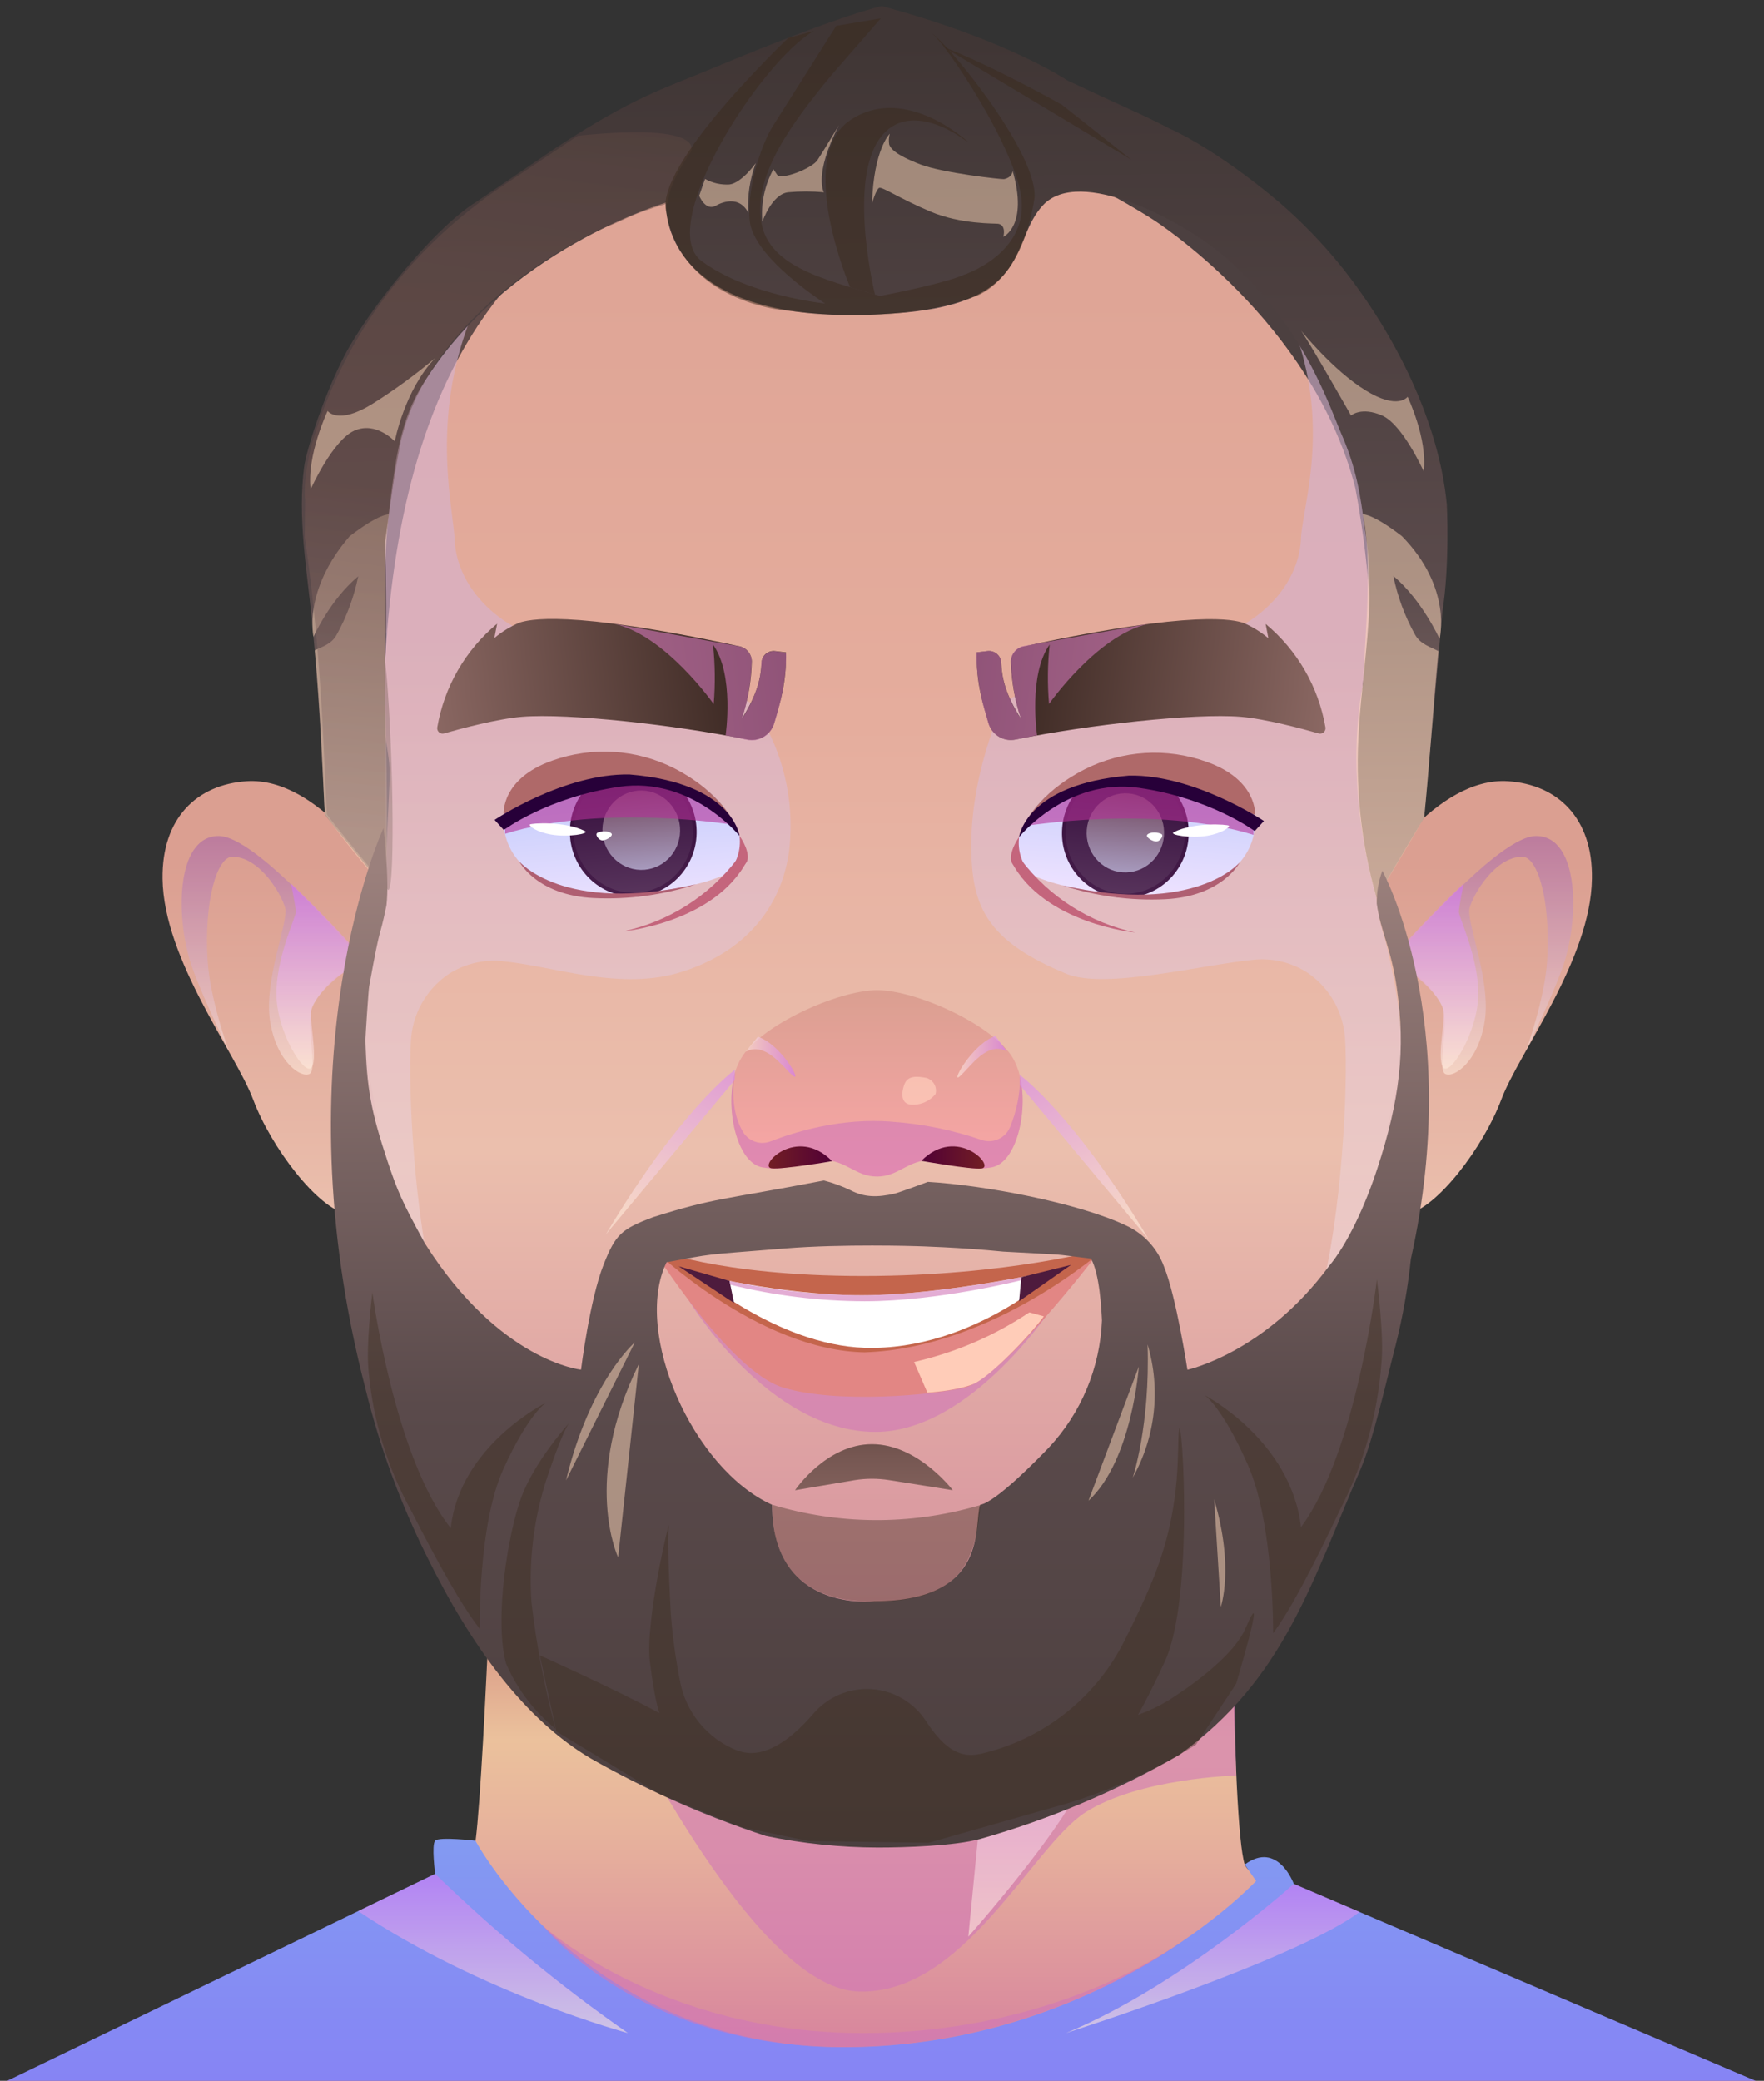 <svg width="195" height="230" viewBox="0 0 195 230" fill="none" xmlns="http://www.w3.org/2000/svg">
<rect x="0" y="0" width="195" height="230" fill="#333333" stroke="none"/>
<g clip-path="url(#clip0_1112_3350)">
<path d="M121.479 21.288H137.368L154.546 55.644C143.813 51.284 160.126 69.023 149.393 64.663L121.479 21.288Z" fill="#4C4040"/>
<path d="M69.086 29.018H53.196L36.018 63.374C46.752 59.014 30.438 76.753 41.172 72.392L69.086 29.018Z" fill="#614B49"/>
<path d="M42.272 97.191C42.272 97.191 35.333 85.808 27.247 86.355C21.766 86.723 17.882 90.426 17.971 97.136C18.093 106.11 26.023 116.305 27.987 121.542C29.952 126.779 35.077 133.589 38.482 134.247C41.888 134.906 46.312 128.458 46.312 128.458C46.312 128.458 44.097 105.329 42.272 97.191Z" fill="url(#paint0_linear_1112_3350)"/>
<path style="mix-blend-mode:multiply" opacity="0.6" d="M42.272 108.843C42.272 108.843 28.995 92.406 24.175 92.406C19.357 92.406 19.351 101.754 21.299 107.091C22.645 110.783 25.277 116.121 25.277 116.121C25.277 116.121 23.191 110.387 22.946 106.082C22.556 99.484 24.02 94.687 25.689 94.698C28.739 94.698 31.148 98.904 31.532 100.393C31.916 101.882 29.117 108.391 29.863 112.931C30.608 117.471 33.318 119.2 34.225 118.703C35.132 118.207 33.73 113.093 34.554 111.28C35.377 109.467 37.764 106.818 39.161 107.404C40.558 107.989 42.272 108.843 42.272 108.843Z" fill="url(#paint1_linear_1112_3350)"/>
<path style="mix-blend-mode:multiply" opacity="0.6" d="M42.272 108.843C42.272 108.843 39 106.879 38.004 107.504C37.008 108.129 34.481 110.41 34.376 111.843C34.27 113.277 35.177 117.354 34.376 118.062C33.574 118.77 30.686 114.158 30.558 110.114C30.43 106.071 32.701 101.369 32.701 100.822C32.701 100.276 32.172 97.665 32.172 97.665C32.172 97.665 39.885 104.983 42.272 108.843Z" fill="url(#paint2_linear_1112_3350)"/>
<path d="M54.826 160.266C54.826 160.266 53.368 200.746 52.383 204.595C51.398 208.443 0.804 230 0.804 230H194.055C194.055 230 139.076 210.535 137.596 206.078C136.115 201.622 136.054 163.289 136.054 163.289L54.826 160.266Z" fill="url(#paint3_linear_1112_3350)"/>
<path d="M52.556 203.463C52.556 203.463 48.521 202.994 48.104 203.463C47.686 203.931 48.104 207.127 48.104 207.127L0.804 229.994H194.055L143.027 208.243C143.027 208.243 141.268 203.402 137.596 206.095L138.853 207.914C138.853 207.914 121.736 226.28 93.222 226.28C64.709 226.28 52.556 203.463 52.556 203.463Z" fill="url(#paint4_linear_1112_3350)"/>
<g style="mix-blend-mode:multiply" opacity="0.6">
<path d="M54.158 177.679C54.158 177.679 63.685 180.361 65.989 184.489C68.293 188.616 83.106 219.626 94.797 220.128C106.489 220.63 114.057 204.127 119.978 200.334C125.899 196.541 136.644 196.257 136.644 196.257L136.026 162.296L54.837 160.969L54.158 177.679Z" fill="#D177B8"/>
</g>
<path style="mix-blend-mode:multiply" opacity="0.6" d="M110.056 183.15L107.045 214.065C107.045 214.065 114.279 205.917 118.002 199.977C121.725 194.037 128.62 170.751 128.62 170.751L110.056 183.15Z" fill="url(#paint5_linear_1112_3350)"/>
<path style="mix-blend-mode:multiply" opacity="0.6" d="M143.027 208.226C143.027 208.226 130.612 219.442 117.835 224.724C117.835 224.724 143.205 216.637 150.305 211.338L143.027 208.226Z" fill="url(#paint6_linear_1112_3350)"/>
<path style="mix-blend-mode:multiply" opacity="0.6" d="M48.104 207.127C54.721 213.561 61.849 219.446 69.417 224.724C69.417 224.724 53.351 220.424 39.59 211.243L48.104 207.127Z" fill="url(#paint7_linear_1112_3350)"/>
<g style="mix-blend-mode:multiply" opacity="0.6">
<path d="M60.023 212.866C60.023 212.866 72.967 224.724 95.398 224.724C117.83 224.724 131.419 214.065 131.419 214.065C131.419 214.065 115.993 226.263 93.206 226.263C70.418 226.263 60.023 212.866 60.023 212.866Z" fill="#D177B8"/>
</g>
<path d="M151.697 97.191C151.697 97.191 158.636 85.808 166.721 86.355C172.197 86.723 176.092 90.437 175.975 97.13C175.853 106.104 167.923 116.299 165.959 121.537C163.995 126.774 158.864 133.584 155.464 134.242C152.064 134.9 147.634 128.453 147.634 128.453C147.634 128.453 149.866 105.329 151.697 97.191Z" fill="url(#paint8_linear_1112_3350)"/>
<path style="mix-blend-mode:multiply" opacity="0.6" d="M151.697 108.843C151.697 108.843 164.963 92.406 169.804 92.406C174.645 92.406 174.629 101.754 172.681 107.091C171.334 110.783 168.702 116.121 168.702 116.121C168.702 116.121 170.789 110.387 171.034 106.082C171.418 99.484 169.96 94.687 168.291 94.698C165.236 94.698 162.832 98.904 162.448 100.393C162.064 101.882 164.863 108.391 164.117 112.931C163.371 117.471 160.661 119.2 159.754 118.703C158.847 118.207 160.25 113.093 159.426 111.28C158.602 109.467 156.215 106.818 154.818 107.404C153.422 107.989 151.697 108.843 151.697 108.843Z" fill="url(#paint9_linear_1112_3350)"/>
<path style="mix-blend-mode:multiply" opacity="0.6" d="M151.697 108.843C151.697 108.843 154.969 106.879 155.965 107.504C156.961 108.129 159.487 110.41 159.593 111.843C159.699 113.277 158.792 117.354 159.593 118.062C160.394 118.77 163.282 114.158 163.41 110.114C163.538 106.071 161.268 101.369 161.268 100.822C161.268 100.276 161.797 97.665 161.797 97.665C161.797 97.665 154.084 104.983 151.697 108.843Z" fill="url(#paint10_linear_1112_3350)"/>
<path d="M153.333 97.25C157.846 112.404 154.056 118.36 152.776 128.344C151.496 138.327 148.931 146.247 147.362 150.006C146.468 151.928 145.271 153.693 143.817 155.232C139.332 160.291 132.203 165.612 127.373 170.598C125.667 172.347 123.824 173.959 121.864 175.417H121.836C119.27 177.365 116.485 179.007 113.539 180.308C108.937 182.204 97.001 182.204 97.001 182.204C97.001 182.204 85.065 182.204 80.457 180.308C75.274 177.973 70.582 174.672 66.629 170.581C60.919 164.686 53.023 158.266 49.044 152.432C48.454 151.579 47.375 148.5 47.019 147.669C45.605 144.323 44.097 137.775 42.723 129.091C42.394 127.022 42.005 124.958 41.582 122.906C38.9 109.894 40.541 104.969 42.656 95.605C43.168 82.509 43.368 86.764 42.333 79.642C42.889 42.331 55.44 27.515 72.521 19.571C80.463 17.176 88.669 12.993 96.962 13.02C110.206 13.02 127.491 24.294 127.491 24.294C127.491 24.294 145.098 35.46 149.822 53.926C153.428 73.007 150.522 87.707 153.333 97.25Z" fill="url(#paint11_linear_1112_3350)"/>
<path style="mix-blend-mode:multiply" opacity="0.6" d="M145.915 143.422C143.689 151.788 138.375 162.006 134.585 166.881C131.419 170.947 122.782 180.043 122.031 180.741C123.976 179.285 125.801 177.675 127.49 175.927C133.11 169.089 145.52 158.587 145.943 155.932C147.929 152.229 151.313 142.898 152.62 132.558C153.867 122.485 156.85 119.021 153.11 103.84C148.781 91.129 159.181 72.383 152.142 49.611C150.767 43.911 143.795 31.914 138.72 28.205C148.736 42.611 144.106 54.865 143.823 59.377C143.82 59.423 143.82 59.47 143.823 59.516C143.522 66.019 136.744 71.095 130.245 71.028L122.17 71.641L110.985 77.609C110.985 77.609 106.917 85.936 107.407 95.072C107.702 100.649 109.6 104.225 117.891 107.643C122.154 109.4 132.843 106.645 138.48 106.099C140.629 105.852 142.796 106.372 144.602 107.565C145.804 108.397 146.799 109.495 147.51 110.775C148.22 112.055 148.626 113.482 148.697 114.944C149.014 119.997 148.363 134.248 145.915 143.422Z" fill="url(#paint12_linear_1112_3350)"/>
<path style="mix-blend-mode:multiply" opacity="0.6" d="M48.193 143.539C50.419 151.905 55.733 162.123 59.528 166.992C62.694 171.058 71.331 180.16 72.082 180.858C70.137 179.402 68.312 177.792 66.623 176.044C61.003 169.206 48.816 158.671 48.165 156.049C46.178 152.346 43.424 142.418 42.044 132.552C40.708 122.769 37.592 119.01 41.315 103.828C43.944 77.648 35.892 64.688 43.93 47.028C44.887 44.797 51.32 30.77 56.406 27.061C46.39 41.468 49.968 54.982 50.252 59.494C50.252 59.538 50.252 59.583 50.252 59.628C50.552 66.136 57.33 71.212 63.824 71.139L70.602 71.072L83.111 77.765C86.192 82.132 87.687 87.425 87.346 92.763C87.051 98.34 83.963 104.671 75.427 107.409C68.615 109.595 61.253 106.801 55.638 106.255C53.489 106.008 51.323 106.528 49.517 107.721C48.315 108.553 47.319 109.651 46.609 110.931C45.899 112.211 45.492 113.638 45.422 115.1C45.099 120.109 45.75 134.381 48.193 143.539Z" fill="url(#paint13_linear_1112_3350)"/>
<g style="mix-blend-mode:multiply" opacity="0.6">
<path d="M143.756 155.776C138.352 160.673 132.137 167.522 127.306 172.508C125.601 174.259 123.759 175.871 121.797 177.327C119.23 179.274 116.446 180.916 113.5 182.219C108.893 184.115 96.957 184.115 96.957 184.115C96.957 184.115 85.02 184.115 80.418 182.219C75.234 179.883 70.54 176.582 66.584 172.492C60.88 166.596 52.344 159.251 48.365 153.417C52.377 157.954 56.701 162.205 61.303 166.139C68.148 171.834 79.505 182.687 96.957 182.687C114.407 182.687 127.484 169.714 130.206 167.729C132.927 165.743 143.4 156.055 143.756 155.776Z" fill="#D177B8"/>
</g>
<path d="M109.611 129.033C106.383 129.59 105.832 128.202 103.067 128.202C100.301 128.202 99.377 130.048 96.945 130.048C94.513 130.048 93.579 128.202 90.824 128.202C88.07 128.202 87.485 129.585 84.28 129.033C81.381 128.531 80.045 122.217 81.347 118.257C81.35 118.248 81.35 118.238 81.347 118.229C81.492 117.808 81.678 117.403 81.904 117.019C84.024 113.321 92.688 109.445 96.973 109.445C101.258 109.445 109.872 113.304 112.009 117.019C112.35 117.64 112.601 118.307 112.755 118.999C113.678 122.959 112.332 128.564 109.611 129.033Z" fill="url(#paint14_linear_1112_3350)"/>
<g style="mix-blend-mode:multiply" opacity="0.6">
<path d="M109.611 129.033C106.383 129.59 105.832 128.202 103.067 128.202C100.301 128.202 99.377 130.048 96.945 130.048C94.513 130.048 93.579 128.202 90.824 128.202C88.07 128.202 87.485 129.585 84.28 129.033C81.381 128.531 80.045 122.217 81.347 118.257C81.247 118.631 80.429 122.256 82.149 125.14C82.456 125.642 82.93 126.019 83.489 126.205C84.046 126.391 84.652 126.373 85.198 126.155C87.736 125.167 92.989 123.5 98.687 123.996C102.016 124.238 105.3 124.907 108.459 125.987C109.07 126.211 109.744 126.19 110.34 125.928C110.936 125.666 111.408 125.184 111.658 124.582C112.389 122.813 112.768 120.919 112.771 119.004C113.678 122.959 112.332 128.564 109.611 129.033Z" fill="#D077B7"/>
</g>
<path d="M108.498 129.155C110.078 128.983 105.804 124.348 101.848 128.313C101.848 128.313 107.301 129.289 108.498 129.155Z" fill="url(#paint15_linear_1112_3350)"/>
<path d="M85.304 129.139C83.724 128.955 88.025 124.348 91.982 128.341C91.959 128.363 86.5 129.278 85.304 129.139Z" fill="url(#paint16_linear_1112_3350)"/>
<path style="mix-blend-mode:multiply" opacity="0.6" d="M82.444 116.238C84.631 115.123 86.445 117.872 87.613 118.871C88.782 119.869 86.428 115.491 83.779 114.593L82.444 116.238Z" fill="url(#paint17_linear_1112_3350)"/>
<path style="mix-blend-mode:multiply" opacity="0.6" d="M111.308 116.216C109.126 115.044 107.307 117.889 106.138 118.943C104.97 119.997 107.385 115.446 110.034 114.515L111.308 116.216Z" fill="url(#paint18_linear_1112_3350)"/>
<path opacity="0.7" d="M100.023 119.746C99.789 120.248 99.322 121.916 100.64 122.1C101.165 122.146 101.692 122.063 102.177 121.858C102.662 121.653 103.09 121.332 103.423 120.923C103.519 120.549 103.464 120.152 103.269 119.818C103.074 119.485 102.755 119.242 102.382 119.144C101.403 118.96 100.412 118.882 100.023 119.746Z" fill="#FFCDBD"/>
<g style="mix-blend-mode:multiply" opacity="0.6">
<path d="M76.139 143.74C76.139 143.74 84.887 158.275 96.773 158.275C107.524 158.275 116.65 144.036 116.65 144.036C116.65 144.036 108.242 152.039 100.323 152.798C92.404 153.556 76.139 143.74 76.139 143.74Z" fill="#D177B8"/>
</g>
<path d="M72.127 138.007C72.127 138.007 80.602 151.504 86.5 153.35C92.399 155.196 103.25 154.214 106.706 153.35C110.824 152.329 121.207 138.743 121.207 138.743C121.207 138.743 109.26 149 96.372 149C83.484 149 72.127 138.007 72.127 138.007Z" fill="#E28684"/>
<path d="M72.127 138.007C72.127 138.007 79.233 141.041 95.398 141.041C111.564 141.041 122.142 138.007 122.142 138.007C122.142 138.007 109.872 149 95.582 149.479C83.79 149.278 72.127 138.007 72.127 138.007Z" fill="#C4654C"/>
<path d="M76.718 140.706C76.718 140.706 85.849 148.67 95.582 148.977C107.641 149.356 117.173 140.299 117.173 140.299C117.173 140.299 104.563 143.171 95.281 143.171C85.999 143.171 76.718 140.706 76.718 140.706Z" fill="white"/>
<path d="M112.905 141.169L112.655 143.835L118.397 139.814L112.905 141.169Z" fill="#4E1B3D"/>
<path d="M80.646 141.587L81.147 144.036L75.026 139.97L80.646 141.587Z" fill="#4E1B3D"/>
<g style="mix-blend-mode:soft-light">
<path d="M101.047 150.545L102.516 153.936C102.516 153.936 105.643 153.752 107.524 153.015C109.405 152.279 113.89 147.561 115.387 145.503L113.79 145.062C109.913 147.656 105.593 149.515 101.047 150.545Z" fill="#FFCCB8"/>
</g>
<g style="mix-blend-mode:multiply" opacity="0.6">
<path d="M80.73 142.006C85.59 143.207 90.576 143.821 95.582 143.835C103.757 143.835 112.872 141.515 112.872 141.515L112.905 141.169C112.905 141.169 103.028 143.171 95.281 143.171C90.362 143.144 85.458 142.613 80.646 141.587L80.73 142.006Z" fill="#D177B8"/>
</g>
<path style="mix-blend-mode:multiply" opacity="0.6" d="M127 137.025C118.731 123.148 112.744 118.832 112.744 118.832V119.947L127 137.025Z" fill="url(#paint19_linear_1112_3350)"/>
<path style="mix-blend-mode:multiply" opacity="0.6" d="M66.968 136.45C75.232 122.58 81.225 118.257 81.225 118.257V119.373L66.968 136.45Z" fill="url(#paint20_linear_1112_3350)"/>
<path d="M85.209 7.987C91.513 5.377 98.415 4.572 105.148 5.661C116.578 7.429 128.892 15.449 128.892 15.449L95.148 29.086L75.299 14.194L85.209 7.987Z" fill="#3A2A1B"/>
<path d="M97.474 0.675C97.474 0.675 93.106 1.567 78.765 7.552C73.145 9.889 70.146 10.681 61.487 16.314L52.678 22.293C47.915 25.238 40.747 34.251 38.132 39.215C35.906 43.47 33.886 49.622 33.624 51.596C32.89 57.174 33.903 62.801 34.465 68.373C35.433 77.938 35.75 87.922 35.911 89.985C35.911 90.209 42.684 98.352 42.684 98.352C42.684 98.352 42.578 86.639 42.578 72.863C42.734 70.007 42.728 64.419 42.539 60.085C43.541 52.913 43.702 47.502 46.546 42.795C55.655 27.675 73.624 22.393 73.624 22.393C73.624 22.393 72.455 36.989 99.928 34.552C114.107 33.297 111.647 26.576 115.303 22.678C119.366 18.338 130.751 24.474 135.03 28.088C143.984 35.634 146.805 44.541 148.269 47.926C149.938 51.752 150.383 54.664 150.845 58.267C151.33 61.215 151.499 64.207 151.352 67.191C151.279 70.604 150.333 77.788 150.239 80.359C149.766 86.708 150.42 93.09 152.17 99.21L157.434 90.365L159.448 67.609C160.277 62.383 159.938 55.796 159.938 55.796C159.087 46.705 154.267 36.961 148.252 29.426C146.198 26.885 143.922 24.531 141.452 22.393C134.095 16.191 129.243 14.194 129.243 14.194C126.021 12.521 124.825 12.103 118.008 8.901C118.008 8.901 111.386 4.406 97.474 0.675Z" fill="url(#paint21_linear_1112_3350)"/>
<g style="mix-blend-mode:soft-light" opacity="0.5">
<path d="M159.003 71.97C158.363 78.808 157.951 85.54 157.428 90.376C155.202 94.28 152.164 99.222 152.164 99.222C152.164 99.222 148.391 87.453 150.673 75.568C150.94 69.7 151.741 61.742 150.639 56.845C150.639 56.845 151.68 56.727 154.974 59.265C160.606 65.021 159.131 70.61 159.131 70.61C159.131 70.61 157.172 66.293 154.023 63.666C154.484 65.93 155.289 68.11 156.41 70.13C156.989 71.218 158.185 71.53 159.003 71.97Z" fill="#FFD9BB"/>
</g>
<g style="mix-blend-mode:soft-light" opacity="0.5">
<path d="M34.793 71.887C35.433 78.725 35.656 84.91 35.906 89.986C38.017 92.89 40.278 95.682 42.678 98.352C42.678 98.352 42.962 90.599 42.533 75.668C42.611 68.596 42.333 61.998 42.984 56.856C42.984 56.856 41.944 56.739 38.649 59.276C33.441 65.306 34.654 70.398 34.654 70.398C34.654 70.398 36.462 66.309 39.601 63.705C39.14 65.969 38.335 68.15 37.214 70.169C36.641 71.218 35.611 71.474 34.793 71.887Z" fill="#FFD9BB"/>
</g>
<path opacity="0.49" d="M55.894 20.324L63.885 15.003C78.559 13.514 76.334 16.855 76.334 16.855C76.334 16.855 73.796 20.329 73.863 22.46C69.211 23.888 69.873 23.971 66.885 25.148C66.885 25.148 48.132 33.118 44.342 48.64C43.407 53.504 43.48 53.554 42.556 60.068C42.728 64.402 42.634 67.508 42.589 73.181C43.408 80.689 43.754 98.208 42.923 98.385C42.923 98.385 36.162 90.214 36.151 90.019C35.861 86.778 35.761 73.465 33.691 59.377L33.73 55.311C33.519 53.269 34.142 50.291 34.515 48.947C36.184 43.325 40.975 30.201 55.894 20.324Z" fill="url(#paint22_linear_1112_3350)"/>
<path opacity="0.49" d="M117.423 11.606C117.423 11.606 110.162 7.479 104.307 5.198L125.064 17.658L117.423 11.606Z" fill="#3A2A1B"/>
<g style="mix-blend-mode:soft-light" opacity="0.5">
<path d="M143.845 36.565C143.845 36.565 147.339 40.916 150.94 43.141C154.54 45.366 155.603 43.855 155.603 43.855C155.603 43.855 157.829 48.517 157.373 52.087C157.373 52.087 155.063 46.922 152.776 45.924C150.489 44.926 149.348 45.924 149.348 45.924C149.348 45.924 145.086 38.411 143.845 36.565Z" fill="#FFD9BB"/>
</g>
<g style="mix-blend-mode:soft-light" opacity="0.5">
<path d="M48.104 39.577C45.903 41.436 43.573 43.136 41.131 44.664C37.336 47.001 36.218 45.422 36.218 45.422C36.218 45.422 33.886 50.325 34.342 54.078C34.342 54.078 36.78 48.64 39.189 47.592C41.599 46.543 43.641 48.785 43.641 48.785C43.641 48.785 44.704 43.136 48.104 39.577Z" fill="#FFD9BB"/>
</g>
<path opacity="0.49" d="M96.723 32.55C96.723 32.55 93.868 20.91 96.962 15.745C100.056 10.58 106.311 15.243 106.311 15.243L107.079 15.75C107.079 15.75 100.084 9.164 93.974 13.296C87.864 17.429 93.974 31.741 93.974 31.741L96.723 32.55Z" fill="#3A2A1B"/>
<g style="mix-blend-mode:soft-light" opacity="0.5">
<path d="M92.733 13.849C92.733 13.849 90.986 16.766 90.362 17.703C89.739 18.64 86.339 19.934 85.91 19.326L85.493 18.706C84.527 20.476 84.103 22.492 84.275 24.501C84.275 24.501 85.321 21.456 87.129 21.255C88.444 21.137 89.766 21.137 91.08 21.255C91.08 21.255 89.895 19.404 92.733 13.849Z" fill="#FFD9BB"/>
</g>
<path d="M85.577 79.957C86.2 77.849 86.962 75.44 86.89 72.115L85.694 71.97C85.51 71.946 85.324 71.96 85.147 72.012C84.969 72.063 84.804 72.151 84.662 72.269C84.52 72.388 84.404 72.534 84.321 72.7C84.238 72.865 84.19 73.046 84.18 73.231C84.119 74.871 83.724 76.761 81.993 79.461C82.682 77.412 83.058 75.27 83.106 73.108C83.1 72.688 82.942 72.284 82.661 71.971C82.381 71.659 81.997 71.458 81.581 71.407C62.539 67.297 58.41 68.524 57.43 68.819C56.424 69.248 55.487 69.823 54.648 70.526L54.954 68.942C51.453 71.845 49.106 75.909 48.337 80.398C48.321 80.498 48.33 80.601 48.364 80.697C48.398 80.793 48.456 80.879 48.532 80.946C48.609 81.013 48.701 81.059 48.8 81.08C48.9 81.102 49.003 81.097 49.1 81.067C50.897 80.554 54.998 79.45 57.714 79.232C62.822 78.82 74.57 80.113 82.572 81.742C83.205 81.877 83.865 81.769 84.422 81.438C84.979 81.107 85.391 80.579 85.577 79.957Z" fill="url(#paint23_linear_1112_3350)"/>
<g style="mix-blend-mode:multiply" opacity="0.6">
<path d="M80.212 81.279C80.212 81.279 81.208 74.586 78.816 71.24C79.054 73.426 79.08 75.63 78.893 77.821C78.893 77.821 73.562 70.213 67.931 68.97L81.642 71.429C81.867 71.463 82.082 71.54 82.277 71.658C82.471 71.776 82.64 71.931 82.773 72.115C82.907 72.299 83.003 72.507 83.055 72.728C83.107 72.95 83.115 73.179 83.078 73.404C83.008 75.463 82.649 77.502 82.01 79.461C82.01 79.461 84.185 76.393 84.158 73.264C84.172 73.075 84.225 72.89 84.313 72.722C84.401 72.553 84.522 72.404 84.67 72.285C84.817 72.165 84.988 72.077 85.17 72.026C85.353 71.975 85.544 71.962 85.732 71.987L86.89 72.138C86.89 72.138 87.135 75.088 85.627 79.84C85.468 80.506 85.053 81.082 84.472 81.442C83.892 81.803 83.193 81.918 82.527 81.764L80.212 81.279Z" fill="#D177B8"/>
</g>
<path d="M109.277 79.952C108.659 77.838 107.891 75.434 107.969 72.11L109.16 71.965C109.343 71.942 109.529 71.956 109.707 72.008C109.884 72.06 110.049 72.147 110.192 72.265C110.334 72.383 110.451 72.53 110.535 72.695C110.618 72.86 110.668 73.04 110.679 73.225C110.74 74.865 111.135 76.756 112.866 79.455C112.177 77.406 111.801 75.264 111.753 73.103C111.766 72.688 111.926 72.291 112.204 71.985C112.483 71.678 112.862 71.481 113.272 71.429C132.32 67.319 136.449 68.546 137.429 68.841C138.435 69.269 139.373 69.844 140.211 70.548L139.911 68.97C143.405 71.865 145.75 75.919 146.521 80.398C146.538 80.498 146.529 80.601 146.495 80.697C146.461 80.793 146.403 80.879 146.327 80.946C146.25 81.013 146.158 81.059 146.059 81.08C145.959 81.102 145.856 81.097 145.759 81.067C143.956 80.554 139.86 79.45 137.145 79.232C132.036 78.819 120.284 80.108 112.282 81.742C111.648 81.876 110.988 81.766 110.431 81.434C109.874 81.102 109.462 80.573 109.277 79.952Z" fill="url(#paint24_linear_1112_3350)"/>
<g style="mix-blend-mode:multiply" opacity="0.6">
<path d="M114.641 81.274C114.641 81.274 113.651 74.581 116.038 71.234C115.8 73.419 115.776 75.621 115.966 77.81C115.966 77.81 121.291 70.208 126.928 68.964L113.211 71.402C112.987 71.435 112.771 71.513 112.577 71.63C112.382 71.748 112.214 71.903 112.08 72.087C111.946 72.271 111.851 72.48 111.798 72.701C111.746 72.922 111.738 73.152 111.775 73.376C111.845 75.435 112.205 77.475 112.844 79.433C112.844 79.433 110.668 76.365 110.69 73.237C110.677 73.047 110.625 72.863 110.537 72.694C110.45 72.526 110.329 72.377 110.182 72.257C110.034 72.138 109.864 72.049 109.682 71.998C109.5 71.947 109.309 71.934 109.121 71.959L107.963 72.11C107.963 72.11 107.719 75.06 109.221 79.812C109.382 80.478 109.799 81.053 110.38 81.413C110.961 81.773 111.66 81.889 112.326 81.737L114.641 81.274Z" fill="#D177B8"/>
</g>
<path d="M82.165 94.732C82.232 96.963 73.863 99.065 66.584 98.764C59.556 98.469 55.577 95.066 55.661 90.465C55.744 85.864 60.53 82.802 68.192 83.521C76.595 84.302 81.993 89.444 82.165 94.732Z" fill="url(#paint25_linear_1112_3350)"/>
<path d="M70.548 99.082C74.406 98.786 77.289 95.349 76.988 91.406C76.686 87.462 73.315 84.505 69.457 84.802C65.599 85.098 62.715 88.535 63.017 92.478C63.318 96.422 66.69 99.379 70.548 99.082Z" fill="url(#paint26_linear_1112_3350)"/>
<path d="M70.516 98.665C74.147 98.387 76.861 95.15 76.577 91.437C76.293 87.724 73.12 84.94 69.489 85.219C65.857 85.497 63.144 88.734 63.427 92.447C63.711 96.16 66.885 98.944 70.516 98.665Z" fill="url(#paint27_linear_1112_3350)"/>
<path style="mix-blend-mode:multiply" d="M71.238 96.138C73.601 95.948 75.361 93.837 75.168 91.422C74.975 89.007 72.903 87.203 70.54 87.392C68.176 87.582 66.417 89.693 66.609 92.108C66.802 94.523 68.874 96.327 71.238 96.138Z" fill="url(#paint28_linear_1112_3350)"/>
<g style="mix-blend-mode:multiply" opacity="0.6">
<path d="M81.264 91.201C81.264 91.201 66.757 88.764 55.844 92.16V89.043C55.844 89.043 56.362 85.557 66.974 84.743C77.586 83.928 81.264 91.201 81.264 91.201Z" fill="#B42F97"/>
</g>
<path d="M81.208 91.101C81.208 91.101 79.856 87.648 74.475 84.893C72.41 83.858 70.158 83.252 67.853 83.11C65.549 82.968 63.24 83.294 61.064 84.068C55.36 86.07 55.677 89.98 55.677 89.98C55.677 89.98 71.125 81.809 81.208 91.101Z" fill="#AF6969"/>
<path d="M66.078 92.032C66.729 91.759 67.564 91.926 67.63 92.205C67.697 92.484 66.901 92.953 66.517 92.886C66.133 92.819 65.711 92.188 66.078 92.032Z" fill="white"/>
<path d="M64.664 91.865C65.221 92.15 62.845 92.562 60.98 92.255C59.311 91.982 58.432 91.285 58.566 91.14C58.699 90.995 62.433 90.727 64.664 91.865Z" fill="white"/>
<path d="M76.962 97.738C73.309 98.931 69.47 99.449 65.633 99.266C59.272 98.959 57.386 95.195 57.386 95.195C57.386 95.195 62.233 101.095 76.962 97.738Z" fill="#AF5F72"/>
<path d="M81.748 92.395C81.845 93.149 81.772 93.916 81.535 94.639C81.298 95.361 80.903 96.022 80.379 96.572C80.379 96.572 82.544 96.014 82.655 94.899C82.766 93.784 81.748 92.395 81.748 92.395Z" fill="#C4657C"/>
<path d="M81.492 94.96C78.375 99.048 73.903 101.882 68.882 102.953C68.882 102.953 78.993 102.005 82.583 95.144L81.492 94.96Z" fill="#C4657C"/>
<path d="M81.748 92.395C81.748 92.395 76.439 85.814 68.493 86.963C60.547 88.112 55.694 91.742 55.694 91.742L54.676 90.627C54.676 90.627 62.361 85.462 69.589 85.607C81.047 86.533 81.748 92.395 81.748 92.395Z" fill="#270039"/>
<path d="M112.254 94.855C112.182 97.085 120.551 99.188 127.835 98.887C134.858 98.591 138.837 95.189 138.753 90.593C138.67 85.998 133.884 82.924 126.221 83.644C117.819 84.43 112.421 89.573 112.254 94.855Z" fill="url(#paint29_linear_1112_3350)"/>
<path d="M131.387 92.595C131.689 88.651 128.806 85.214 124.948 84.918C121.09 84.622 117.718 87.579 117.416 91.522C117.115 95.466 119.998 98.903 123.856 99.199C127.714 99.495 131.086 96.538 131.387 92.595Z" fill="url(#paint30_linear_1112_3350)"/>
<path d="M130.977 92.564C131.261 88.85 128.547 85.614 124.916 85.335C121.285 85.057 118.111 87.841 117.827 91.554C117.543 95.267 120.257 98.503 123.888 98.782C127.519 99.061 130.693 96.277 130.977 92.564Z" fill="url(#paint31_linear_1112_3350)"/>
<path style="mix-blend-mode:multiply" d="M128.669 92.386C128.853 89.978 127.092 87.88 124.735 87.699C122.379 87.518 120.319 89.323 120.135 91.731C119.951 94.139 121.712 96.238 124.069 96.419C126.425 96.6 128.485 94.794 128.669 92.386Z" fill="url(#paint32_linear_1112_3350)"/>
<g style="mix-blend-mode:multiply" opacity="0.6">
<path d="M113.155 91.329C113.155 91.329 127.657 88.887 138.575 92.283L138.547 89.171C138.547 89.171 138.03 85.68 127.418 84.865C116.806 84.051 113.155 91.329 113.155 91.329Z" fill="#B42F97"/>
</g>
<path d="M113.211 91.229C113.211 91.229 114.563 87.771 119.944 85.016C122.009 83.981 124.262 83.374 126.566 83.234C128.871 83.093 131.18 83.42 133.355 84.196C139.065 86.198 138.742 90.103 138.742 90.103C138.742 90.103 123.289 81.932 113.211 91.229Z" fill="#AF6969"/>
<path d="M128.341 92.161C127.685 91.887 126.856 92.055 126.789 92.334C126.722 92.612 127.512 93.075 127.902 93.008C128.291 92.942 128.709 92.311 128.341 92.161Z" fill="white"/>
<path d="M129.749 91.988C129.193 92.278 131.575 92.69 133.439 92.384C135.108 92.11 135.982 91.413 135.848 91.268C135.715 91.123 131.981 90.85 129.749 91.988Z" fill="white"/>
<path d="M117.451 97.861C121.108 99.054 124.951 99.574 128.792 99.394C135.153 99.088 137.045 95.317 137.045 95.317C137.045 95.317 132.187 101.218 117.451 97.861Z" fill="#AF5F72"/>
<path d="M112.655 92.523C112.561 93.277 112.636 94.042 112.875 94.763C113.113 95.483 113.51 96.142 114.035 96.689C114.035 96.689 111.875 96.132 111.764 95.016C111.653 93.901 112.655 92.523 112.655 92.523Z" fill="#C4657C"/>
<path d="M112.916 95.089C116.031 99.175 120.502 102.009 125.52 103.081C125.52 103.081 115.415 102.133 111.825 95.273L112.916 95.089Z" fill="#C4657C"/>
<path d="M112.655 92.523C112.655 92.523 117.963 85.936 125.904 87.085C133.845 88.234 138.703 91.865 138.703 91.865L139.721 90.749C139.721 90.749 132.036 85.585 124.808 85.73C113.372 86.672 112.655 92.523 112.655 92.523Z" fill="#270039"/>
<g style="mix-blend-mode:soft-light" opacity="0.5">
<path d="M98.359 14.78C98.359 14.78 96.589 16.503 96.4 22.443C96.4 22.443 96.856 20.921 97.185 20.77C97.513 20.619 99.505 21.975 102.877 23.397C106.25 24.819 110.039 24.68 110.356 24.736C111.28 24.903 110.913 26.175 110.913 26.175C110.913 26.175 113.695 24.97 111.942 18.885C111.942 18.885 111.942 19.61 110.985 19.8C110.762 19.844 104.235 19.125 101.748 18.177C98.865 17.061 98.465 16.392 98.297 15.99C98.229 15.587 98.25 15.174 98.359 14.78Z" fill="#FFD9BB"/>
</g>
<path opacity="0.49" d="M97.368 2.03C97.368 2.03 91.937 8.282 91.92 8.293C87.407 13.754 83.523 19.113 84.096 24.161C84.686 29.359 90.696 30.776 97.285 32.717C104.981 31.216 106.5 30.391 106.5 30.391C106.5 30.391 113.411 28.205 112.938 22.159C112.515 16.71 104.335 4.361 102.877 3.603C104.396 4.345 114.658 16.698 114.368 21.824C112.894 31.651 107.502 32.867 107.502 32.867C98.965 36.03 87.558 34.39 87.558 34.39C87.558 34.39 75.56 33.894 73.674 23.536C72.099 18.439 87.14 4.205 87.14 4.205L89.967 3.43C84.197 6.654 72.344 25.037 77.575 28.874C82.805 32.711 91.219 33.548 91.219 33.548C91.219 33.548 83.212 28.467 82.872 24.356C82.527 20.352 84.447 15.432 85.443 13.927L92.438 2.861" fill="#3A2A1B"/>
<g style="mix-blend-mode:soft-light" opacity="0.5">
<path d="M83.546 18.032C83.546 18.032 82.01 20.207 80.652 20.391C79.709 20.452 78.769 20.241 77.942 19.783L77.291 21.634C77.291 21.634 77.97 23.352 79.11 22.75C79.11 22.75 81.525 21.227 82.716 23.514C82.608 21.649 82.89 19.781 83.546 18.032Z" fill="#FFD9BB"/>
</g>
<path d="M87.886 164.722C87.886 164.722 91.314 159.63 96.394 159.63C101.475 159.63 105.326 164.722 105.326 164.722L98.314 163.607C97.042 163.403 95.746 163.403 94.475 163.607L87.886 164.722Z" fill="url(#paint33_linear_1112_3350)"/>
<path d="M115.927 160.026C114.814 161.186 110.15 166.005 108.353 166.334C107.607 168.426 109.466 176.992 96.667 176.992C96.667 176.992 85.354 178.348 85.354 166.334C76.545 162.357 69.962 147.276 73.668 139.563L73.701 139.518C79.216 138.531 76.968 138.782 86.801 137.995C93.139 137.482 101.302 137.744 101.302 137.744C101.302 137.744 106.133 137.867 110.902 138.347C119.065 138.804 115.582 138.52 120.601 139.122C121.564 140.829 121.753 144.699 121.814 145.954C121.604 151.202 119.514 156.198 115.927 160.026ZM97.073 204.216C100.028 204.216 105.515 204.048 108.364 203.267C116.05 201.085 123.44 197.964 130.367 193.976C141.93 185.61 144.924 175.079 150.4 162.408C151.847 159.061 153.338 152.296 154.295 148.631C155.074 145.514 155.632 142.346 155.965 139.15C161.869 112.702 152.81 96.243 152.81 96.243C152.381 97.409 152.172 98.643 152.192 99.885C152.637 103.048 153.772 104.738 154.418 109.261C155.392 116.021 154.729 121.626 152.264 129.139C150.901 133.305 148.959 137.505 146.905 139.964C139.799 149.58 131.263 151.409 131.263 151.409C131.263 151.409 130.044 143.355 128.659 139.964C127.93 137.996 126.459 136.394 124.563 135.502C119.21 132.937 108.715 130.996 102.571 130.639C102.571 130.639 99.577 131.754 98.932 131.927C96.973 132.385 95.504 132.346 94.013 131.559C93.072 131.109 92.09 130.75 91.08 130.488C79.711 132.669 79.06 132.379 72.232 134.526C68.704 135.854 68.064 136.411 66.74 139.741C65.188 143.645 64.23 151.398 64.23 151.398C64.23 151.398 55.243 150.522 46.98 137.454C44.409 132.775 43.925 131.615 42.845 128.369C41.031 122.909 40.53 120.282 40.397 114.955C40.397 114.548 40.73 109.478 40.808 109.043C42.194 101.363 41.838 104.386 42.723 100.069C43.068 97.046 42.394 91.53 42.394 91.53C42.394 91.53 30.764 116.461 40.408 153.534C41.984 159.966 44.273 166.201 47.23 172.123C52.138 182.073 58.07 190.122 65.354 194.399C71.494 197.887 77.966 200.749 84.675 202.944C88.755 203.783 92.909 204.209 97.073 204.216ZM65.432 189.084C70.719 192.185 75.66 195.593 84.753 197.629C88.898 198.469 93.117 198.884 97.346 198.867" fill="url(#paint34_linear_1112_3350)"/>
<path opacity="0.38" d="M85.387 166.334C85.276 171.404 87.502 177.182 96.645 177.037C106.889 177.037 107.835 171.794 108.381 166.362L107.947 166.485C100.566 168.589 92.74 168.536 85.387 166.334Z" fill="#3A2A1B"/>
<path opacity="0.38" d="M118.024 199.319C123.01 197.794 127.775 195.621 132.198 192.855L136.65 186.106C136.65 186.106 140.283 173.908 137.657 180.043C136.739 182.18 133.717 185.063 129.137 187.974C128.078 188.61 126.96 189.141 125.798 189.558C126.533 188.248 127.512 186.363 128.753 183.685C132.031 176.608 130.662 156.234 130.35 157.996C130.039 159.758 130.784 165.894 127.74 173.825C126.85 176.139 125.626 178.755 124.329 181.309C122.76 184.462 120.51 187.226 117.743 189.399C114.975 191.573 111.76 193.102 108.331 193.875H108.253C105.777 194.433 104.013 192.76 102.332 190.194C101.665 189.183 100.772 188.341 99.725 187.736C98.677 187.13 97.503 186.778 96.296 186.706C95.088 186.634 93.881 186.844 92.769 187.321C91.657 187.798 90.671 188.528 89.889 189.452C87.368 192.375 84.369 194.522 81.609 193.518H81.564C79.9 192.876 78.43 191.81 77.302 190.425C76.174 189.04 75.426 187.384 75.132 185.621C74.669 183.245 74.346 180.845 74.163 178.432C73.879 173.412 73.796 169.664 73.941 168.621C74.085 167.578 71.281 179.129 71.848 183.713C72.344 187.723 72.806 189.118 72.9 189.363C68.181 186.798 59.673 182.972 59.673 182.972L61.509 191.388L72.967 198.332L81.871 201.94L89.405 203.502L102.655 203.691L118.024 199.319Z" fill="#3A2A1B"/>
<path opacity="0.38" d="M41.165 142.865C41.165 142.865 40.408 148.855 40.764 151.738C41.26 157.095 42.86 162.291 45.461 166.998C48.443 172.837 51.025 177.483 53.034 180.043C53.034 180.043 52.817 168.593 55.638 162.396C58.46 156.2 60.346 155.057 60.346 155.057C60.346 155.057 50.831 159.77 49.829 168.911C43.585 161.08 41.165 142.865 41.165 142.865Z" fill="#3A2A1B"/>
<path opacity="0.38" d="M152.209 141.415C152.209 141.415 153.032 147.717 152.704 150.751C152.281 156.35 150.741 161.806 148.174 166.797C145.258 172.932 142.749 177.829 140.74 180.523C140.74 180.523 140.834 168.47 137.957 161.95C135.08 155.431 133.166 154.215 133.166 154.215C133.166 154.215 142.704 159.179 143.817 168.799C149.988 160.562 152.209 141.415 152.209 141.415Z" fill="#3A2A1B"/>
<path opacity="0.38" d="M61.409 191.092C60.194 186.513 59.307 181.854 58.755 177.149C58.405 172.095 59.116 167.024 60.841 162.263C62.388 157.756 62.962 157.243 62.962 157.243C62.962 157.243 59.183 161.381 57.653 165.431C56.184 169.335 54.603 178.911 55.939 183.869C57.156 186.683 59.032 189.161 61.409 191.092Z" fill="#3A2A1B"/>
<g style="mix-blend-mode:soft-light" opacity="0.5">
<path d="M126.856 148.609C127.585 151.046 127.816 153.605 127.535 156.133C127.253 158.661 126.466 161.106 125.22 163.322C125.22 163.322 127.151 157.527 126.856 148.609Z" fill="#FFD9BB"/>
</g>
<g style="mix-blend-mode:soft-light" opacity="0.5">
<path d="M120.323 165.882C125.164 161.42 125.887 151.063 125.887 151.063L120.323 165.882Z" fill="#FFD9BB"/>
</g>
<g style="mix-blend-mode:soft-light" opacity="0.5">
<path d="M62.572 163.635L70.174 148.381C70.174 148.381 65.215 152.647 62.572 163.635Z" fill="#FFD9BB"/>
</g>
<g style="mix-blend-mode:soft-light" opacity="0.5">
<path d="M134.218 165.732L134.952 177.612C134.952 177.612 136.466 173.306 134.218 165.732Z" fill="#FFD9BB"/>
</g>
<g style="mix-blend-mode:soft-light" opacity="0.5">
<path d="M70.619 150.784C64.292 163.612 68.332 172.146 68.332 172.146L70.619 150.784Z" fill="#FFD9BB"/>
</g>
</g>
<defs>
<linearGradient id="paint0_linear_1112_3350" x1="32.166" y1="134.298" x2="32.166" y2="86.332" gradientUnits="userSpaceOnUse">
<stop stop-color="#EBBFAD"/>
<stop offset="0.81" stop-color="#DB9F91"/>
</linearGradient>
<linearGradient id="paint1_linear_1112_3350" x1="31.165" y1="118.804" x2="31.165" y2="92.406" gradientUnits="userSpaceOnUse">
<stop stop-color="#FFEADB"/>
<stop offset="0.99" stop-color="#A865A6"/>
</linearGradient>
<linearGradient id="paint2_linear_1112_3350" x1="36.412" y1="118.135" x2="36.412" y2="97.665" gradientUnits="userSpaceOnUse">
<stop stop-color="#FFEADB"/>
<stop offset="0.99" stop-color="#D177F4"/>
</linearGradient>
<linearGradient id="paint3_linear_1112_3350" x1="97.429" y1="230" x2="97.429" y2="160.266" gradientUnits="userSpaceOnUse">
<stop stop-color="#D57C9D"/>
<stop offset="0.13" stop-color="#DB8F9D"/>
<stop offset="0.4" stop-color="#E7B39C"/>
<stop offset="0.54" stop-color="#EBC19C"/>
<stop offset="0.56" stop-color="#E9BD9A"/>
<stop offset="0.67" stop-color="#DCA18A"/>
<stop offset="0.78" stop-color="#D28D7E"/>
<stop offset="0.89" stop-color="#CC8177"/>
<stop offset="1" stop-color="#CA7D75"/>
</linearGradient>
<linearGradient id="paint4_linear_1112_3350" x1="97.429" y1="230" x2="97.429" y2="203.256" gradientUnits="userSpaceOnUse">
<stop offset="0.01" stop-color="#8684F4"/>
<stop offset="1" stop-color="#839AF2"/>
</linearGradient>
<linearGradient id="paint5_linear_1112_3350" x1="117.835" y1="214.065" x2="117.835" y2="170.774" gradientUnits="userSpaceOnUse">
<stop stop-color="#FFEADB"/>
<stop offset="0.99" stop-color="#D177F4"/>
</linearGradient>
<linearGradient id="paint6_linear_1112_3350" x1="134.068" y1="224.724" x2="134.068" y2="208.226" gradientUnits="userSpaceOnUse">
<stop stop-color="#FFEADB"/>
<stop offset="0.99" stop-color="#D177F4"/>
</linearGradient>
<linearGradient id="paint7_linear_1112_3350" x1="54.498" y1="224.724" x2="54.498" y2="207.127" gradientUnits="userSpaceOnUse">
<stop stop-color="#FFEADB"/>
<stop offset="0.99" stop-color="#D177F4"/>
</linearGradient>
<linearGradient id="paint8_linear_1112_3350" x1="161.797" y1="134.298" x2="161.797" y2="86.332" gradientUnits="userSpaceOnUse">
<stop stop-color="#EBBFAD"/>
<stop offset="0.81" stop-color="#DB9F91"/>
</linearGradient>
<linearGradient id="paint9_linear_1112_3350" x1="162.798" y1="118.804" x2="162.798" y2="92.406" gradientUnits="userSpaceOnUse">
<stop stop-color="#FFEADB"/>
<stop offset="0.99" stop-color="#A865A6"/>
</linearGradient>
<linearGradient id="paint10_linear_1112_3350" x1="157.556" y1="118.135" x2="157.556" y2="97.665" gradientUnits="userSpaceOnUse">
<stop stop-color="#FFEADB"/>
<stop offset="0.99" stop-color="#D177F4"/>
</linearGradient>
<linearGradient id="paint11_linear_1112_3350" x1="96.717" y1="183.34" x2="96.717" y2="31.574" gradientUnits="userSpaceOnUse">
<stop offset="0.01" stop-color="#D58F9D"/>
<stop offset="0.23" stop-color="#E2ABA6"/>
<stop offset="0.37" stop-color="#EBBFAD"/>
<stop offset="0.6" stop-color="#E7B2A2"/>
<stop offset="0.68" stop-color="#E5AD9D"/>
<stop offset="1" stop-color="#DFA596"/>
</linearGradient>
<linearGradient id="paint12_linear_1112_3350" x1="131.157" y1="180.724" x2="131.157" y2="28.188" gradientUnits="userSpaceOnUse">
<stop stop-color="#FFEADB"/>
<stop offset="0.72" stop-color="#D5B2D0"/>
</linearGradient>
<linearGradient id="paint13_linear_1112_3350" x1="63.485" y1="180.858" x2="63.485" y2="27.061" gradientUnits="userSpaceOnUse">
<stop stop-color="#FFEADB"/>
<stop offset="0.72" stop-color="#D5B2D0"/>
</linearGradient>
<linearGradient id="paint14_linear_1112_3350" x1="96.934" y1="109.997" x2="96.934" y2="129.217" gradientUnits="userSpaceOnUse">
<stop stop-color="#DB9F91"/>
<stop offset="1" stop-color="#F9A6A7"/>
</linearGradient>
<linearGradient id="paint15_linear_1112_3350" x1="108.837" y1="127.945" x2="101.848" y2="127.945" gradientUnits="userSpaceOnUse">
<stop stop-color="#721E24"/>
<stop offset="1" stop-color="#510036"/>
</linearGradient>
<linearGradient id="paint16_linear_1112_3350" x1="84.973" y1="127.877" x2="91.962" y2="127.918" gradientUnits="userSpaceOnUse">
<stop stop-color="#721E24"/>
<stop offset="1" stop-color="#510036"/>
</linearGradient>
<linearGradient id="paint17_linear_1112_3350" x1="82.444" y1="116.807" x2="87.919" y2="116.807" gradientUnits="userSpaceOnUse">
<stop stop-color="#FFEADB"/>
<stop offset="0.99" stop-color="#D177F4"/>
</linearGradient>
<linearGradient id="paint18_linear_1112_3350" x1="105.838" y1="116.807" x2="111.308" y2="116.807" gradientUnits="userSpaceOnUse">
<stop stop-color="#FFEADB"/>
<stop offset="0.99" stop-color="#D177F4"/>
</linearGradient>
<linearGradient id="paint19_linear_1112_3350" x1="122.53" y1="135.501" x2="113.839" y2="114.964" gradientUnits="userSpaceOnUse">
<stop stop-color="#FFEADB"/>
<stop offset="0.99" stop-color="#D177F4"/>
</linearGradient>
<linearGradient id="paint20_linear_1112_3350" x1="71.509" y1="134.873" x2="80.197" y2="114.343" gradientUnits="userSpaceOnUse">
<stop stop-color="#FFEADB"/>
<stop offset="0.99" stop-color="#D177F4"/>
</linearGradient>
<linearGradient id="paint21_linear_1112_3350" x1="97.023" y1="105.2" x2="96.308" y2="4.691" gradientUnits="userSpaceOnUse">
<stop stop-color="#9B807C"/>
<stop offset="0.41" stop-color="#5A4A4B"/>
<stop offset="1" stop-color="#403635"/>
</linearGradient>
<linearGradient id="paint22_linear_1112_3350" x1="46.457" y1="99.132" x2="60.498" y2="-5.151" gradientUnits="userSpaceOnUse">
<stop offset="0.06" stop-color="#9B807C"/>
<stop offset="0.42" stop-color="#6D504B"/>
<stop offset="0.65" stop-color="#6B4F4A"/>
<stop offset="0.78" stop-color="#624A45"/>
<stop offset="0.89" stop-color="#55413C"/>
<stop offset="0.98" stop-color="#413530"/>
<stop offset="1" stop-color="#3C322D"/>
</linearGradient>
<linearGradient id="paint23_linear_1112_3350" x1="86.728" y1="73.852" x2="47.542" y2="78.476" gradientUnits="userSpaceOnUse">
<stop stop-color="#31201A"/>
<stop offset="1" stop-color="#8B6863"/>
</linearGradient>
<linearGradient id="paint24_linear_1112_3350" x1="107.683" y1="73.692" x2="146.869" y2="78.316" gradientUnits="userSpaceOnUse">
<stop stop-color="#31201A"/>
<stop offset="1" stop-color="#8B6863"/>
</linearGradient>
<linearGradient id="paint25_linear_1112_3350" x1="68.756" y1="100.516" x2="67.501" y2="84.866" gradientUnits="userSpaceOnUse">
<stop stop-color="#EEE2FF"/>
<stop offset="1" stop-color="#BDC9FB"/>
</linearGradient>
<linearGradient id="paint26_linear_1112_3350" x1="70.548" y1="99.082" x2="69.452" y2="84.802" gradientUnits="userSpaceOnUse">
<stop stop-color="#471F4B"/>
<stop offset="1" stop-color="#310A39"/>
</linearGradient>
<linearGradient id="paint27_linear_1112_3350" x1="70.516" y1="98.665" x2="69.484" y2="85.219" gradientUnits="userSpaceOnUse">
<stop stop-color="#57335B"/>
<stop offset="1" stop-color="#310A39"/>
</linearGradient>
<linearGradient id="paint28_linear_1112_3350" x1="71.238" y1="96.138" x2="70.536" y2="87.387" gradientUnits="userSpaceOnUse">
<stop stop-color="#A79ABD"/>
<stop offset="0.99" stop-color="#724A60"/>
</linearGradient>
<linearGradient id="paint29_linear_1112_3350" x1="125.043" y1="98.91" x2="126.242" y2="83.3" gradientUnits="userSpaceOnUse">
<stop stop-color="#EEE2FF"/>
<stop offset="1" stop-color="#BDC9FB"/>
</linearGradient>
<linearGradient id="paint30_linear_1112_3350" x1="123.857" y1="99.194" x2="124.953" y2="84.913" gradientUnits="userSpaceOnUse">
<stop stop-color="#471F4B"/>
<stop offset="1" stop-color="#310A39"/>
</linearGradient>
<linearGradient id="paint31_linear_1112_3350" x1="123.889" y1="98.776" x2="124.921" y2="85.33" gradientUnits="userSpaceOnUse">
<stop stop-color="#57335B"/>
<stop offset="1" stop-color="#310A39"/>
</linearGradient>
<linearGradient id="paint32_linear_1112_3350" x1="124.069" y1="96.419" x2="124.739" y2="87.694" gradientUnits="userSpaceOnUse">
<stop stop-color="#A79ABD"/>
<stop offset="0.99" stop-color="#724A60"/>
</linearGradient>
<linearGradient id="paint33_linear_1112_3350" x1="96.606" y1="146.824" x2="96.606" y2="174.611" gradientUnits="userSpaceOnUse">
<stop stop-color="#31201A"/>
<stop offset="0.04" stop-color="#382620"/>
<stop offset="0.28" stop-color="#5C423D"/>
<stop offset="0.51" stop-color="#765752"/>
<stop offset="0.71" stop-color="#86645F"/>
<stop offset="0.87" stop-color="#8B6863"/>
</linearGradient>
<linearGradient id="paint34_linear_1112_3350" x1="97.218" y1="96.026" x2="97.218" y2="240.803" gradientUnits="userSpaceOnUse">
<stop stop-color="#9B807C"/>
<stop offset="0.41" stop-color="#5A4A4B"/>
<stop offset="1" stop-color="#403635"/>
</linearGradient>
<clipPath id="clip0_1112_3350">
<rect width="193.252" height="229.325" fill="white" transform="translate(0.804 0.675)"/>
</clipPath>
</defs>
</svg>
